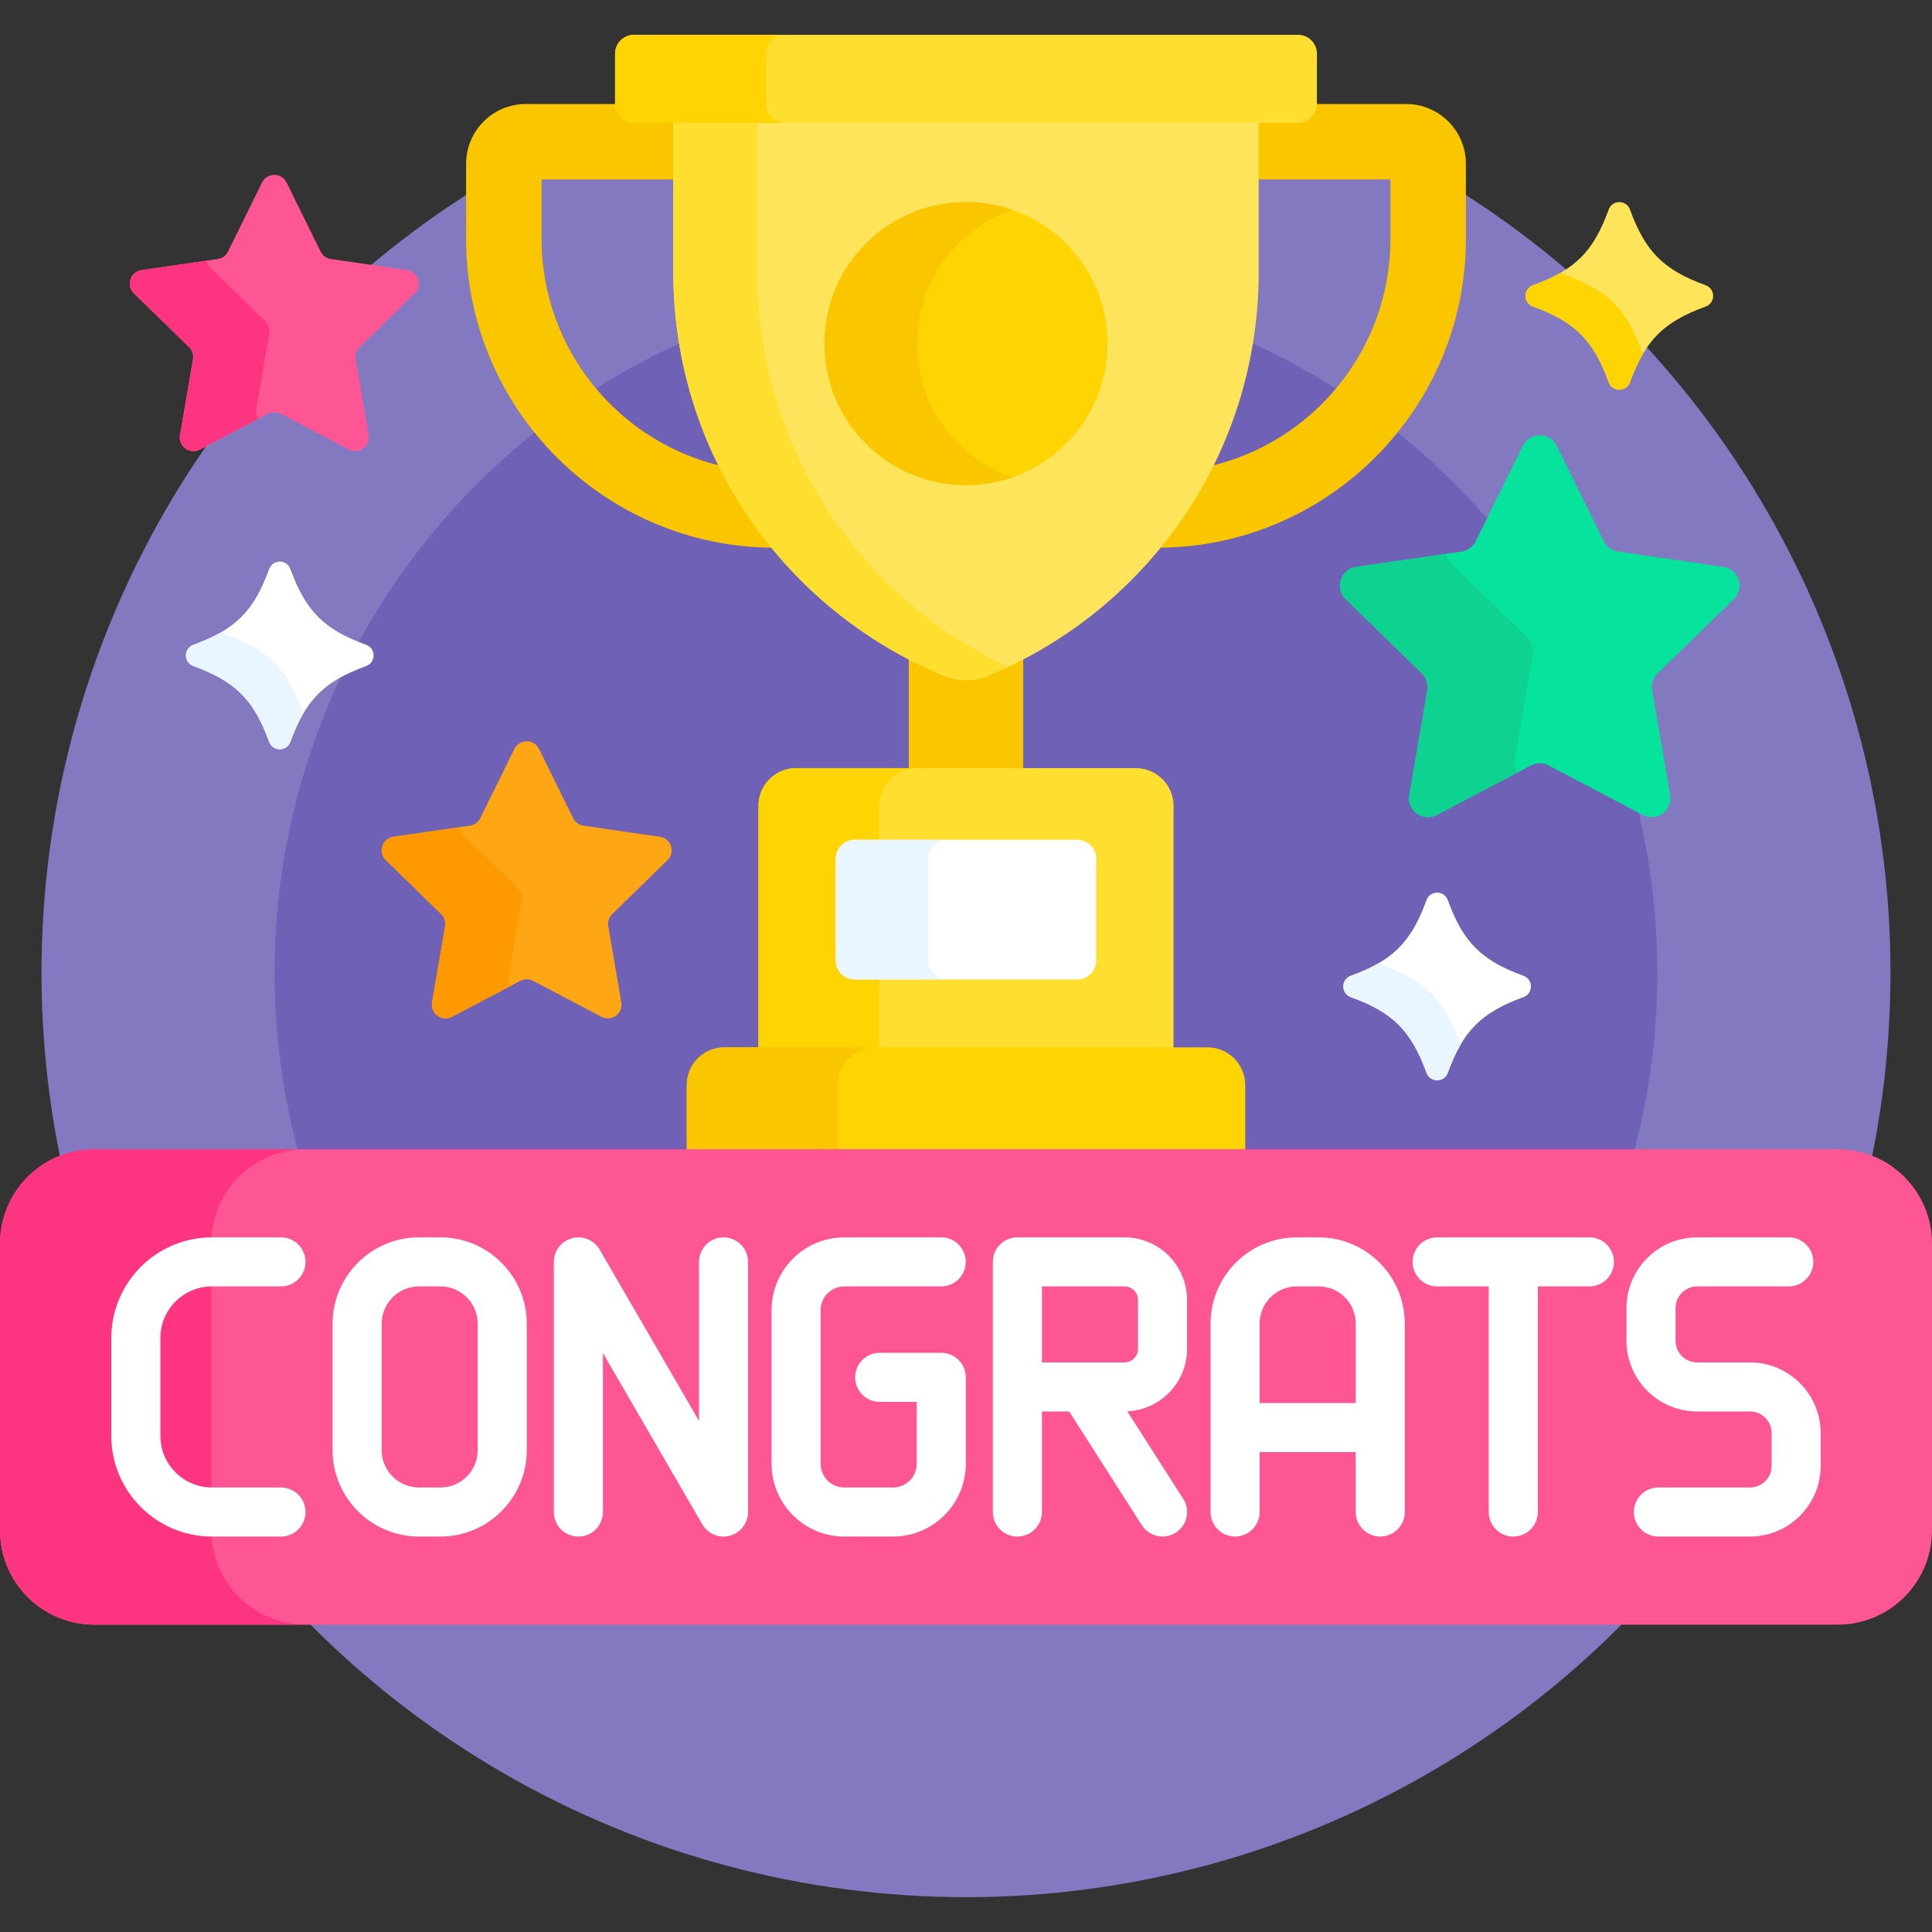 <svg id="Capa_1" enable-background="new 0 0 512 512" height="512" viewBox="0 0 512 512" width="512" xmlns="http://www.w3.org/2000/svg"><rect x="0" y="0" width="512" height="512" fill="#333333" stroke="none"/><g><circle cx="256" cy="257.77" fill="#8379c1" r="245"/><g><path d="m432.9 305.56c4.106-15.237 6.31-31.255 6.31-47.79 0-101.184-82.026-183.21-183.21-183.21s-183.21 82.025-183.21 183.21c0 16.535 2.203 32.553 6.31 47.79z" fill="#6e61b6"/></g><g><g><g fill="#fac600"><path d="m191.564 123.584c-27.474-6.28-48.041-30.901-48.041-60.25v-15.774h35.916v-16h-11.439c-2.206 0-4-1.794-4-4h-24.645c-8.73 0-15.832 7.103-15.832 15.832v19.942c0 45.114 36.703 81.817 81.818 81.817h.28c-5.486-6.632-10.199-13.866-14.057-21.567z"/><path d="m372.645 27.56h-24.645c0 2.206-1.794 4-4 4h-11.438v16h35.916v15.774c0 29.35-20.567 53.97-48.041 60.25-3.858 7.701-8.571 14.935-14.057 21.567h.28c45.115 0 81.818-36.703 81.818-81.817v-19.942c-.001-8.73-7.103-15.832-15.833-15.832z"/></g><path d="m271.164 204.56v-30.935c-3.183 1.663-6.453 3.205-9.828 4.585-1.702.696-3.497 1.05-5.336 1.05s-3.634-.354-5.336-1.05c-3.375-1.38-6.645-2.922-9.828-4.585v30.935z" fill="#fac600"/><path d="m178.439 31.56v40.608c0 48.347 29.703 89.733 71.847 106.969 3.662 1.498 7.767 1.498 11.429 0 42.144-17.236 71.847-58.622 71.847-106.969v-40.608z" fill="#fee45a"/><path d="m200.658 72.167v-40.607h-22.219v40.608c0 48.347 29.703 89.733 71.847 106.969 3.662 1.498 7.767 1.498 11.429 0 1.828-.748 3.63-1.545 5.409-2.384-39.264-18.457-66.466-58.327-66.466-104.586z" fill="#fedf30"/></g><path d="m344 32.56h-176c-2.761 0-5-2.239-5-5v-13.329c0-2.761 2.239-5 5-5h176c2.761 0 5 2.239 5 5v13.329c0 2.761-2.239 5-5 5z" fill="#fedf30"/><path d="m203 27.56v-13.33c0-2.761 2.239-5 5-5h-40c-2.761 0-5 2.239-5 5v13.33c0 2.761 2.239 5 5 5h40c-2.761 0-5-2.239-5-5z" fill="#fed402"/></g><path d="m311 278.56v-65c0-5.523-4.477-10-10-10h-90c-5.523 0-10 4.477-10 10v65z" fill="#fedf30"/><path d="m233 278.56v-65c0-5.523 4.477-10 10-10h-32c-5.523 0-10 4.477-10 10v65z" fill="#fed402"/><path d="m330 305.56v-18c0-5.523-4.477-10-10-10h-128c-5.523 0-10 4.477-10 10v18z" fill="#fed402"/><path d="m222 305.56v-18c0-5.523 4.477-10 10-10h-40c-5.523 0-10 4.477-10 10v18z" fill="#fac600"/><path d="m487 430.553h-462c-13.807 0-25-11.193-25-25v-75.993c0-13.807 11.193-25 25-25h462c13.807 0 25 11.193 25 25v75.994c0 13.806-11.193 24.999-25 24.999z" fill="#fe5694"/><path d="m56 405.553v-75.993c0-13.807 11.193-25 25-25h-56c-13.807 0-25 11.193-25 25v75.994c0 13.807 11.193 25 25 25h56c-13.807-.001-25-11.194-25-25.001z" fill="#fd3581"/><g fill="#fff"><path d="m56.177 340.911h18.288c3.59 0 6.5-2.91 6.5-6.5s-2.91-6.5-6.5-6.5h-18.288c-14.709 0-26.677 11.967-26.677 26.677v25.938c0 14.71 11.967 26.677 26.677 26.677h18.288c3.59 0 6.5-2.91 6.5-6.5s-2.91-6.5-6.5-6.5h-18.288c-7.542 0-13.677-6.136-13.677-13.677v-25.938c0-7.541 6.135-13.677 13.677-13.677z"/><path d="m191.747 327.911c-3.59 0-6.5 2.91-6.5 6.5v42.138l-26.342-45.399c-1.476-2.543-4.474-3.778-7.311-3.015-2.838.764-4.811 3.337-4.811 6.276v66.291c0 3.59 2.91 6.5 6.5 6.5s6.5-2.91 6.5-6.5v-42.137l26.342 45.398c1.206 2.079 3.387 3.239 5.628 3.239 1.107 0 2.229-.283 3.256-.879 2.076-1.205 3.23-3.383 3.233-5.622h.005v-66.291c0-3.589-2.911-6.499-6.5-6.499z"/><path d="m349.434 327.911h-5.77c-12.598 0-22.848 10.249-22.848 22.847v49.944c0 3.59 2.91 6.5 6.5 6.5s6.5-2.91 6.5-6.5v-15.881h25.465v15.881c0 3.59 2.91 6.5 6.5 6.5s6.5-2.91 6.5-6.5v-49.944c.001-12.598-10.249-22.847-22.847-22.847zm9.848 43.91h-25.465v-21.063c0-5.43 4.417-9.847 9.848-9.847h5.77c5.43 0 9.848 4.417 9.848 9.847v21.063z"/><path d="m116.707 327.911h-5.667c-12.626 0-22.898 10.271-22.898 22.897v33.495c0 12.626 10.272 22.898 22.898 22.898h5.667c12.626 0 22.898-10.272 22.898-22.898v-33.495c0-12.625-10.272-22.897-22.898-22.897zm9.898 56.393c0 5.458-4.44 9.898-9.898 9.898h-5.667c-5.458 0-9.898-4.44-9.898-9.898v-33.495c0-5.457 4.44-9.897 9.898-9.897h5.667c5.458 0 9.898 4.44 9.898 9.897z"/><path d="m223.759 340.911h25.685c3.59 0 6.5-2.91 6.5-6.5s-2.91-6.5-6.5-6.5h-25.685c-10.631 0-19.28 8.648-19.28 19.279v40.731c0 10.631 8.649 19.28 19.28 19.28h12.905c10.631 0 19.28-8.649 19.28-19.28v-22.915c0-3.59-2.91-6.5-6.5-6.5h-16.318c-3.59 0-6.5 2.91-6.5 6.5s2.91 6.5 6.5 6.5h9.818v16.415c0 3.463-2.817 6.28-6.28 6.28h-12.905c-3.463 0-6.28-2.817-6.28-6.28v-40.731c0-3.462 2.817-6.279 6.28-6.279z"/><path d="m297.996 327.911h-28.376c-3.59 0-6.5 2.91-6.5 6.5v66.291c0 3.59 2.91 6.5 6.5 6.5s6.5-2.91 6.5-6.5v-26.646h7.219l19.269 30.146c1.241 1.94 3.339 3 5.483 3 1.198 0 2.41-.331 3.494-1.024 3.025-1.933 3.91-5.952 1.977-8.978l-14.817-23.183c8.799-.395 15.84-7.656 15.84-16.551v-12.969c-.001-9.144-7.442-16.586-16.589-16.586zm3.588 29.557c0 1.979-1.61 3.589-3.588 3.589h-21.876v-20.146h21.876c1.979 0 3.588 1.609 3.588 3.588z"/><path d="m463.762 361.057h-13.988c-3.164 0-5.738-2.574-5.738-5.738v-8.669c0-3.164 2.574-5.738 5.738-5.738h24.271c3.59 0 6.5-2.91 6.5-6.5s-2.91-6.5-6.5-6.5h-24.271c-10.333 0-18.738 8.406-18.738 18.738v8.669c0 10.332 8.406 18.738 18.738 18.738h13.988c3.164 0 5.738 2.574 5.738 5.738v8.669c0 3.164-2.574 5.738-5.738 5.738h-24.27c-3.59 0-6.5 2.91-6.5 6.5s2.91 6.5 6.5 6.5h24.27c10.333 0 18.738-8.406 18.738-18.738v-8.669c0-10.332-8.406-18.738-18.738-18.738z"/><path d="m421.211 327.911h-40.353c-3.59 0-6.5 2.91-6.5 6.5s2.91 6.5 6.5 6.5h13.677v59.791c0 3.59 2.91 6.5 6.5 6.5s6.5-2.91 6.5-6.5v-59.791h13.676c3.59 0 6.5-2.91 6.5-6.5s-2.91-6.5-6.5-6.5z"/></g><g><path d="m412.534 118.138 12.488 25.303c.729 1.476 2.137 2.5 3.766 2.736l27.924 4.058c4.103.596 5.741 5.638 2.772 8.532l-20.206 19.696c-1.179 1.149-1.717 2.805-1.439 4.427l4.77 27.811c.701 4.086-3.588 7.202-7.258 5.273l-24.976-13.131c-1.457-.766-3.198-.766-4.655 0l-24.976 13.131c-3.67 1.929-7.958-1.187-7.258-5.273l4.77-27.811c.278-1.623-.26-3.278-1.439-4.427l-20.206-19.696c-2.969-2.894-1.331-7.936 2.772-8.532l27.924-4.058c1.629-.237 3.038-1.26 3.766-2.736l12.488-25.303c1.837-3.718 7.138-3.718 8.973 0z" fill="#05e39c"/><g><path d="m401.429 201.194 4.77-27.811c.278-1.623-.259-3.278-1.439-4.427l-20.206-19.696c-.745-.726-1.199-1.587-1.397-2.479l-23.772 3.454c-4.103.596-5.741 5.638-2.772 8.532l20.206 19.696c1.179 1.149 1.717 2.805 1.438 4.428l-4.77 27.811c-.701 4.086 3.588 7.202 7.258 5.273l21.395-11.248c-.634-.984-.939-2.205-.711-3.533z" fill="#0ed290"/></g></g><g><path d="m142.835 198.471 9.061 18.359c.529 1.071 1.551 1.814 2.733 1.985l20.26 2.944c2.977.433 4.165 4.091 2.011 6.19l-14.661 14.291c-.855.834-1.246 2.035-1.044 3.212l3.461 20.179c.508 2.965-2.603 5.226-5.266 3.826l-18.121-9.527c-1.057-.556-2.32-.556-3.378 0l-18.121 9.527c-2.663 1.4-5.774-.861-5.266-3.826l3.461-20.179c.202-1.177-.188-2.379-1.044-3.212l-14.661-14.291c-2.154-2.1-.965-5.758 2.011-6.19l20.26-2.944c1.182-.172 2.204-.914 2.733-1.985l9.061-18.359c1.332-2.698 5.179-2.698 6.51 0z" fill="#fea613"/><g><path d="m134.778 258.733 3.461-20.179c.202-1.177-.188-2.378-1.044-3.212l-14.661-14.291c-.54-.527-.87-1.151-1.014-1.799l-17.248 2.506c-2.977.433-4.165 4.091-2.011 6.19l14.661 14.29c.855.834 1.246 2.035 1.044 3.213l-3.461 20.178c-.508 2.965 2.603 5.226 5.266 3.826l15.523-8.161c-.46-.712-.682-1.598-.516-2.561z" fill="#fe9901"/></g></g><g><path d="m75.942 48.366 9.033 18.303c.527 1.068 1.546 1.808 2.724 1.979l20.199 2.935c2.968.431 4.153 4.078 2.005 6.171l-14.615 14.248c-.853.831-1.242 2.029-1.041 3.203l3.45 20.117c.507 2.956-2.595 5.21-5.25 3.814l-18.066-9.498c-1.054-.554-2.313-.554-3.367 0l-18.066 9.498c-2.654 1.395-5.757-.858-5.25-3.814l3.45-20.117c.201-1.174-.188-2.371-1.041-3.203l-14.615-14.247c-2.147-2.093-.962-5.74 2.005-6.171l20.199-2.935c1.178-.171 2.197-.911 2.724-1.979l9.033-18.303c1.327-2.69 5.162-2.69 6.489-.001z" fill="#fe5694"/><g><path d="m67.91 108.445 3.45-20.117c.201-1.174-.188-2.371-1.041-3.202l-14.616-14.248c-.539-.525-.867-1.148-1.011-1.793l-17.195 2.499c-2.968.431-4.153 4.078-2.005 6.171l14.616 14.247c.853.831 1.242 2.029 1.04 3.203l-3.45 20.117c-.507 2.956 2.596 5.21 5.25 3.814l15.476-8.136c-.459-.711-.679-1.595-.514-2.555z" fill="#fd3581"/></g></g><circle cx="256" cy="91.06" fill="#fed402" r="37.5"/><path d="m243 91.06c0-16.419 10.557-30.364 25.25-35.442-3.84-1.327-7.959-2.058-12.25-2.058-20.711 0-37.5 16.789-37.5 37.5s16.789 37.5 37.5 37.5c4.291 0 8.41-.73 12.25-2.058-14.693-5.078-25.25-19.023-25.25-35.442z" fill="#fac600"/><path d="m285.5 259.56h-59c-2.761 0-5-2.239-5-5v-27c0-2.761 2.239-5 5-5h59c2.761 0 5 2.239 5 5v27c0 2.761-2.239 5-5 5z" fill="#fff"/><path d="m246 254.56v-27c0-2.761 2.239-5 5-5h-24.5c-2.761 0-5 2.239-5 5v27c0 2.761 2.239 5 5 5h24.5c-2.761 0-5-2.239-5-5z" fill="#eaf6ff"/><g><path d="m97.014 176.524c-11.146 4.055-15.994 8.903-20.049 20.049-.963 2.648-4.685 2.648-5.649 0-4.055-11.146-8.903-15.994-20.049-20.049-2.648-.963-2.648-4.685 0-5.649 11.146-4.055 15.994-8.903 20.049-20.049.963-2.648 4.685-2.648 5.649 0 4.055 11.146 8.903 15.994 20.049 20.049 2.648.964 2.648 4.686 0 5.649z" fill="#fff"/><g><path d="m80.035 188.293c-4.055-11.146-8.903-15.994-20.049-20.049-.496-.18-.899-.458-1.209-.795-2.144 1.26-4.61 2.372-7.51 3.427-2.648.963-2.648 4.685 0 5.648 11.146 4.055 15.994 8.903 20.049 20.049.964 2.648 4.685 2.648 5.649 0 1.063-2.921 2.184-5.401 3.455-7.556-.152-.216-.286-.453-.385-.724z" fill="#eaf6ff"/></g></g><g><path d="m452.014 81.244c-11.146 4.055-15.994 8.903-20.049 20.049-.964 2.648-4.685 2.648-5.649 0-4.055-11.146-8.903-15.994-20.049-20.049-2.648-.963-2.648-4.685 0-5.649 11.146-4.055 15.994-8.903 20.049-20.049.963-2.648 4.685-2.648 5.649 0 4.055 11.146 8.903 15.994 20.049 20.049 2.648.964 2.648 4.685 0 5.649z" fill="#fee45a"/><g><path d="m435.035 93.013c-4.055-11.146-8.903-15.994-20.049-20.049-.496-.18-.899-.458-1.209-.795-2.144 1.26-4.61 2.372-7.51 3.427-2.648.963-2.648 4.685 0 5.648 11.146 4.055 15.994 8.903 20.049 20.049.964 2.648 4.685 2.648 5.649 0 1.063-2.921 2.184-5.401 3.455-7.556-.152-.216-.286-.453-.385-.724z" fill="#fed402"/></g></g><g><path d="m403.733 264.244c-11.146 4.055-15.994 8.903-20.049 20.049-.963 2.648-4.685 2.648-5.649 0-4.055-11.146-8.903-15.994-20.049-20.049-2.648-.964-2.648-4.685 0-5.649 11.146-4.055 15.994-8.903 20.049-20.049.964-2.648 4.685-2.648 5.649 0 4.055 11.146 8.903 15.994 20.049 20.049 2.649.964 2.649 4.685 0 5.649z" fill="#fff"/><g><path d="m386.755 276.013c-4.055-11.146-8.903-15.994-20.049-20.049-.496-.18-.899-.458-1.209-.795-2.144 1.26-4.61 2.372-7.51 3.427-2.648.963-2.648 4.685 0 5.648 11.146 4.055 15.994 8.903 20.049 20.049.964 2.648 4.685 2.648 5.649 0 1.063-2.921 2.184-5.401 3.455-7.556-.152-.216-.286-.453-.385-.724z" fill="#eaf6ff"/></g></g></g></svg>